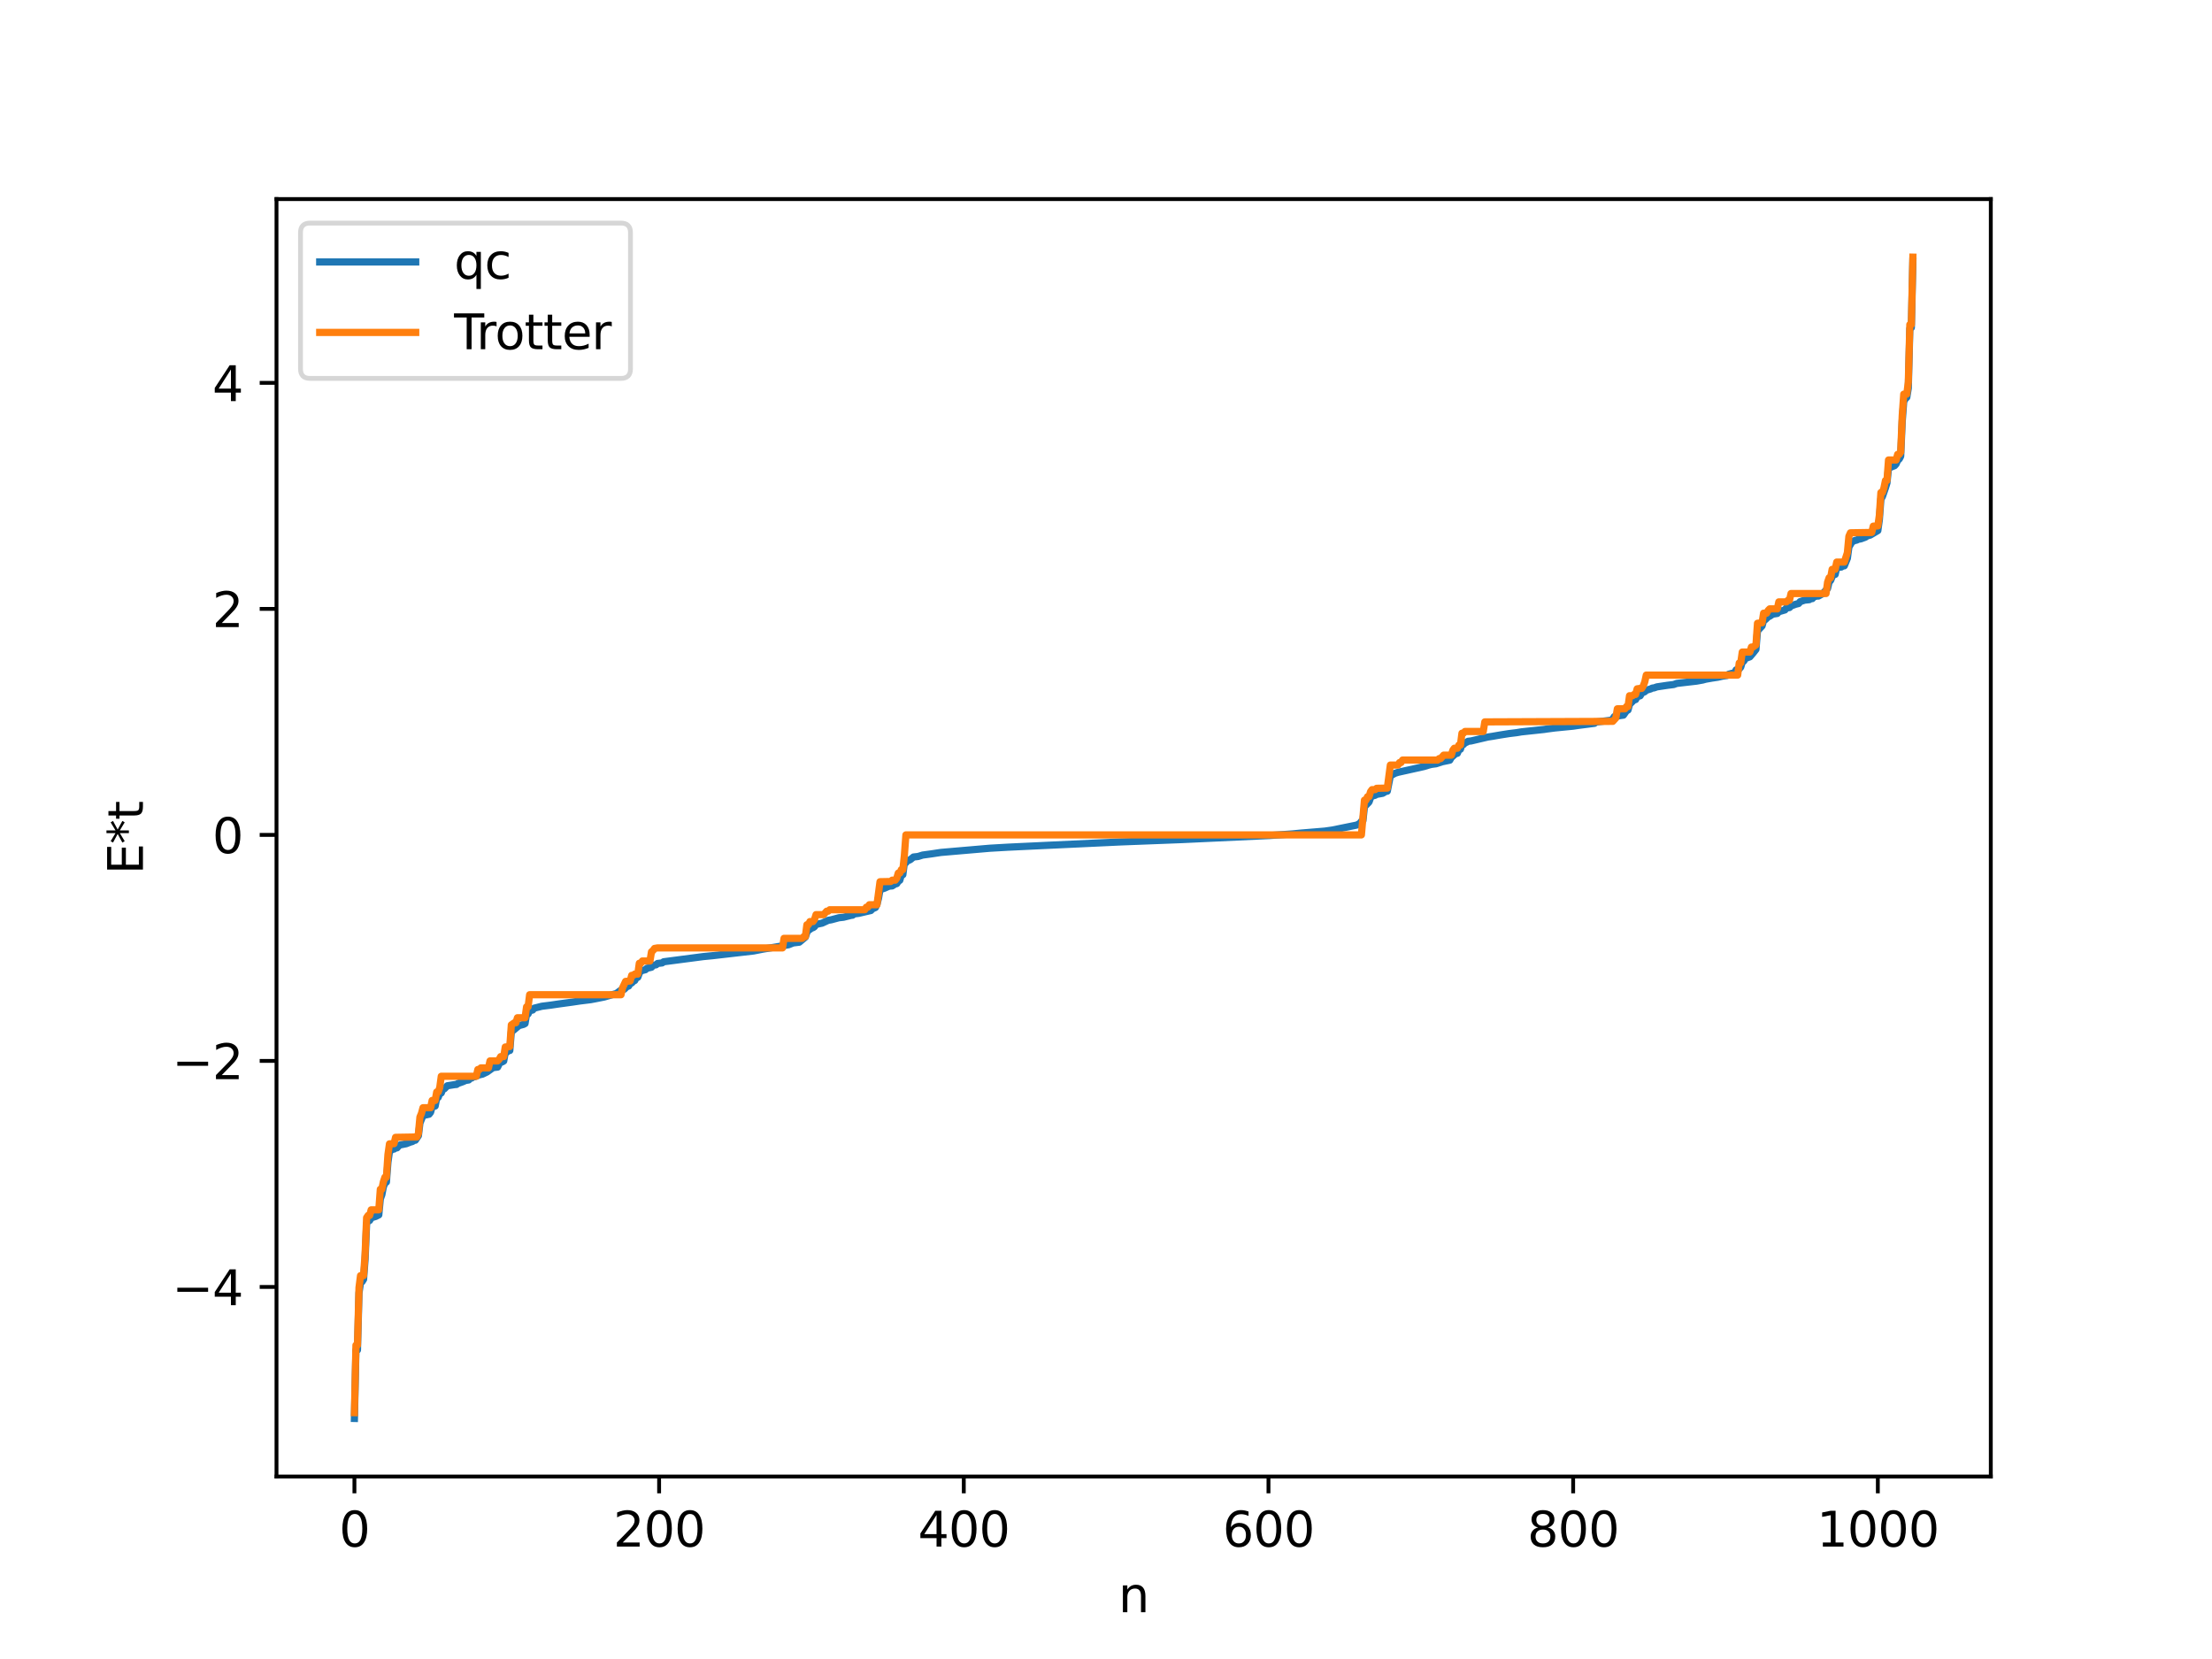 <?xml version="1.0" encoding="utf-8" standalone="no"?>
<!DOCTYPE svg PUBLIC "-//W3C//DTD SVG 1.1//EN"
  "http://www.w3.org/Graphics/SVG/1.1/DTD/svg11.dtd">
<svg xmlns:xlink="http://www.w3.org/1999/xlink" width="460.8pt" height="345.6pt" viewBox="0 0 460.8 345.6" xmlns="http://www.w3.org/2000/svg" version="1.1">
 <defs>
  <style type="text/css">*{stroke-linejoin: round; stroke-linecap: butt}</style>
 </defs>
 <g id="figure_1">
  <g id="patch_1">
   <path d="M 0 345.6 
L 460.8 345.6 
L 460.8 0 
L 0 0 
z
" style="fill: #ffffff"/>
  </g>
  <g id="axes_1">
   <g id="patch_2">
    <path d="M 57.6 307.584 
L 414.72 307.584 
L 414.72 41.472 
L 57.6 41.472 
z
" style="fill: #ffffff"/>
   </g>
   <g id="matplotlib.axis_1">
    <g id="xtick_1">
     <g id="line2d_1">
      <defs>
       <path id="m06d0e3bdff" d="M 0 0 
L 0 3.5 
" style="stroke: #000000; stroke-width: 0.8"/>
      </defs>
      <g>
       <use xlink:href="#m06d0e3bdff" x="73.833" y="307.584" style="stroke: #000000; stroke-width: 0.8"/>
      </g>
     </g>
     <g id="text_1">
      <!-- 0 -->
      <g transform="translate(70.651 322.182) scale(0.1 -0.1)">
       <defs>
        <path id="DejaVuSans-30" d="M 2034 4250 
Q 1547 4250 1301 3770 
Q 1056 3291 1056 2328 
Q 1056 1369 1301 889 
Q 1547 409 2034 409 
Q 2525 409 2770 889 
Q 3016 1369 3016 2328 
Q 3016 3291 2770 3770 
Q 2525 4250 2034 4250 
z
M 2034 4750 
Q 2819 4750 3233 4129 
Q 3647 3509 3647 2328 
Q 3647 1150 3233 529 
Q 2819 -91 2034 -91 
Q 1250 -91 836 529 
Q 422 1150 422 2328 
Q 422 3509 836 4129 
Q 1250 4750 2034 4750 
z
" transform="scale(0.016)"/>
       </defs>
       <use xlink:href="#DejaVuSans-30"/>
      </g>
     </g>
    </g>
    <g id="xtick_2">
     <g id="line2d_2">
      <g>
       <use xlink:href="#m06d0e3bdff" x="137.304" y="307.584" style="stroke: #000000; stroke-width: 0.8"/>
      </g>
     </g>
     <g id="text_2">
      <!-- 200 -->
      <g transform="translate(127.76 322.182) scale(0.1 -0.1)">
       <defs>
        <path id="DejaVuSans-32" d="M 1228 531 
L 3431 531 
L 3431 0 
L 469 0 
L 469 531 
Q 828 903 1448 1529 
Q 2069 2156 2228 2338 
Q 2531 2678 2651 2914 
Q 2772 3150 2772 3378 
Q 2772 3750 2511 3984 
Q 2250 4219 1831 4219 
Q 1534 4219 1204 4116 
Q 875 4013 500 3803 
L 500 4441 
Q 881 4594 1212 4672 
Q 1544 4750 1819 4750 
Q 2544 4750 2975 4387 
Q 3406 4025 3406 3419 
Q 3406 3131 3298 2873 
Q 3191 2616 2906 2266 
Q 2828 2175 2409 1742 
Q 1991 1309 1228 531 
z
" transform="scale(0.016)"/>
       </defs>
       <use xlink:href="#DejaVuSans-32"/>
       <use xlink:href="#DejaVuSans-30" x="63.623"/>
       <use xlink:href="#DejaVuSans-30" x="127.246"/>
      </g>
     </g>
    </g>
    <g id="xtick_3">
     <g id="line2d_3">
      <g>
       <use xlink:href="#m06d0e3bdff" x="200.775" y="307.584" style="stroke: #000000; stroke-width: 0.8"/>
      </g>
     </g>
     <g id="text_3">
      <!-- 400 -->
      <g transform="translate(191.231 322.182) scale(0.1 -0.1)">
       <defs>
        <path id="DejaVuSans-34" d="M 2419 4116 
L 825 1625 
L 2419 1625 
L 2419 4116 
z
M 2253 4666 
L 3047 4666 
L 3047 1625 
L 3713 1625 
L 3713 1100 
L 3047 1100 
L 3047 0 
L 2419 0 
L 2419 1100 
L 313 1100 
L 313 1709 
L 2253 4666 
z
" transform="scale(0.016)"/>
       </defs>
       <use xlink:href="#DejaVuSans-34"/>
       <use xlink:href="#DejaVuSans-30" x="63.623"/>
       <use xlink:href="#DejaVuSans-30" x="127.246"/>
      </g>
     </g>
    </g>
    <g id="xtick_4">
     <g id="line2d_4">
      <g>
       <use xlink:href="#m06d0e3bdff" x="264.246" y="307.584" style="stroke: #000000; stroke-width: 0.8"/>
      </g>
     </g>
     <g id="text_4">
      <!-- 600 -->
      <g transform="translate(254.702 322.182) scale(0.1 -0.1)">
       <defs>
        <path id="DejaVuSans-36" d="M 2113 2584 
Q 1688 2584 1439 2293 
Q 1191 2003 1191 1497 
Q 1191 994 1439 701 
Q 1688 409 2113 409 
Q 2538 409 2786 701 
Q 3034 994 3034 1497 
Q 3034 2003 2786 2293 
Q 2538 2584 2113 2584 
z
M 3366 4563 
L 3366 3988 
Q 3128 4100 2886 4159 
Q 2644 4219 2406 4219 
Q 1781 4219 1451 3797 
Q 1122 3375 1075 2522 
Q 1259 2794 1537 2939 
Q 1816 3084 2150 3084 
Q 2853 3084 3261 2657 
Q 3669 2231 3669 1497 
Q 3669 778 3244 343 
Q 2819 -91 2113 -91 
Q 1303 -91 875 529 
Q 447 1150 447 2328 
Q 447 3434 972 4092 
Q 1497 4750 2381 4750 
Q 2619 4750 2861 4703 
Q 3103 4656 3366 4563 
z
" transform="scale(0.016)"/>
       </defs>
       <use xlink:href="#DejaVuSans-36"/>
       <use xlink:href="#DejaVuSans-30" x="63.623"/>
       <use xlink:href="#DejaVuSans-30" x="127.246"/>
      </g>
     </g>
    </g>
    <g id="xtick_5">
     <g id="line2d_5">
      <g>
       <use xlink:href="#m06d0e3bdff" x="327.717" y="307.584" style="stroke: #000000; stroke-width: 0.8"/>
      </g>
     </g>
     <g id="text_5">
      <!-- 800 -->
      <g transform="translate(318.173 322.182) scale(0.1 -0.1)">
       <defs>
        <path id="DejaVuSans-38" d="M 2034 2216 
Q 1584 2216 1326 1975 
Q 1069 1734 1069 1313 
Q 1069 891 1326 650 
Q 1584 409 2034 409 
Q 2484 409 2743 651 
Q 3003 894 3003 1313 
Q 3003 1734 2745 1975 
Q 2488 2216 2034 2216 
z
M 1403 2484 
Q 997 2584 770 2862 
Q 544 3141 544 3541 
Q 544 4100 942 4425 
Q 1341 4750 2034 4750 
Q 2731 4750 3128 4425 
Q 3525 4100 3525 3541 
Q 3525 3141 3298 2862 
Q 3072 2584 2669 2484 
Q 3125 2378 3379 2068 
Q 3634 1759 3634 1313 
Q 3634 634 3220 271 
Q 2806 -91 2034 -91 
Q 1263 -91 848 271 
Q 434 634 434 1313 
Q 434 1759 690 2068 
Q 947 2378 1403 2484 
z
M 1172 3481 
Q 1172 3119 1398 2916 
Q 1625 2713 2034 2713 
Q 2441 2713 2670 2916 
Q 2900 3119 2900 3481 
Q 2900 3844 2670 4047 
Q 2441 4250 2034 4250 
Q 1625 4250 1398 4047 
Q 1172 3844 1172 3481 
z
" transform="scale(0.016)"/>
       </defs>
       <use xlink:href="#DejaVuSans-38"/>
       <use xlink:href="#DejaVuSans-30" x="63.623"/>
       <use xlink:href="#DejaVuSans-30" x="127.246"/>
      </g>
     </g>
    </g>
    <g id="xtick_6">
     <g id="line2d_6">
      <g>
       <use xlink:href="#m06d0e3bdff" x="391.188" y="307.584" style="stroke: #000000; stroke-width: 0.8"/>
      </g>
     </g>
     <g id="text_6">
      <!-- 1000 -->
      <g transform="translate(378.463 322.182) scale(0.1 -0.1)">
       <defs>
        <path id="DejaVuSans-31" d="M 794 531 
L 1825 531 
L 1825 4091 
L 703 3866 
L 703 4441 
L 1819 4666 
L 2450 4666 
L 2450 531 
L 3481 531 
L 3481 0 
L 794 0 
L 794 531 
z
" transform="scale(0.016)"/>
       </defs>
       <use xlink:href="#DejaVuSans-31"/>
       <use xlink:href="#DejaVuSans-30" x="63.623"/>
       <use xlink:href="#DejaVuSans-30" x="127.246"/>
       <use xlink:href="#DejaVuSans-30" x="190.869"/>
      </g>
     </g>
    </g>
    <g id="text_7">
     <!-- n -->
     <g transform="translate(232.991 335.861) scale(0.1 -0.1)">
      <defs>
       <path id="DejaVuSans-6e" d="M 3513 2113 
L 3513 0 
L 2938 0 
L 2938 2094 
Q 2938 2591 2744 2837 
Q 2550 3084 2163 3084 
Q 1697 3084 1428 2787 
Q 1159 2491 1159 1978 
L 1159 0 
L 581 0 
L 581 3500 
L 1159 3500 
L 1159 2956 
Q 1366 3272 1645 3428 
Q 1925 3584 2291 3584 
Q 2894 3584 3203 3211 
Q 3513 2838 3513 2113 
z
" transform="scale(0.016)"/>
      </defs>
      <use xlink:href="#DejaVuSans-6e"/>
     </g>
    </g>
   </g>
   <g id="matplotlib.axis_2">
    <g id="ytick_1">
     <g id="line2d_7">
      <defs>
       <path id="m2746e15266" d="M 0 0 
L -3.5 0 
" style="stroke: #000000; stroke-width: 0.8"/>
      </defs>
      <g>
       <use xlink:href="#m2746e15266" x="57.6" y="268.092" style="stroke: #000000; stroke-width: 0.8"/>
      </g>
     </g>
     <g id="text_8">
      <!-- −4 -->
      <g transform="translate(35.858 271.892) scale(0.1 -0.1)">
       <defs>
        <path id="DejaVuSans-2212" d="M 678 2272 
L 4684 2272 
L 4684 1741 
L 678 1741 
L 678 2272 
z
" transform="scale(0.016)"/>
       </defs>
       <use xlink:href="#DejaVuSans-2212"/>
       <use xlink:href="#DejaVuSans-34" x="83.789"/>
      </g>
     </g>
    </g>
    <g id="ytick_2">
     <g id="line2d_8">
      <g>
       <use xlink:href="#m2746e15266" x="57.6" y="221.008" style="stroke: #000000; stroke-width: 0.8"/>
      </g>
     </g>
     <g id="text_9">
      <!-- −2 -->
      <g transform="translate(35.858 224.808) scale(0.1 -0.1)">
       <use xlink:href="#DejaVuSans-2212"/>
       <use xlink:href="#DejaVuSans-32" x="83.789"/>
      </g>
     </g>
    </g>
    <g id="ytick_3">
     <g id="line2d_9">
      <g>
       <use xlink:href="#m2746e15266" x="57.6" y="173.924" style="stroke: #000000; stroke-width: 0.8"/>
      </g>
     </g>
     <g id="text_10">
      <!-- 0 -->
      <g transform="translate(44.237 177.724) scale(0.1 -0.1)">
       <use xlink:href="#DejaVuSans-30"/>
      </g>
     </g>
    </g>
    <g id="ytick_4">
     <g id="line2d_10">
      <g>
       <use xlink:href="#m2746e15266" x="57.6" y="126.84" style="stroke: #000000; stroke-width: 0.8"/>
      </g>
     </g>
     <g id="text_11">
      <!-- 2 -->
      <g transform="translate(44.237 130.64) scale(0.1 -0.1)">
       <use xlink:href="#DejaVuSans-32"/>
      </g>
     </g>
    </g>
    <g id="ytick_5">
     <g id="line2d_11">
      <g>
       <use xlink:href="#m2746e15266" x="57.6" y="79.756" style="stroke: #000000; stroke-width: 0.8"/>
      </g>
     </g>
     <g id="text_12">
      <!-- 4 -->
      <g transform="translate(44.237 83.555) scale(0.1 -0.1)">
       <use xlink:href="#DejaVuSans-34"/>
      </g>
     </g>
    </g>
    <g id="text_13">
     <!-- E*t -->
     <g transform="translate(29.778 182.148) rotate(-90) scale(0.1 -0.1)">
      <defs>
       <path id="DejaVuSans-45" d="M 628 4666 
L 3578 4666 
L 3578 4134 
L 1259 4134 
L 1259 2753 
L 3481 2753 
L 3481 2222 
L 1259 2222 
L 1259 531 
L 3634 531 
L 3634 0 
L 628 0 
L 628 4666 
z
" transform="scale(0.016)"/>
       <path id="DejaVuSans-2a" d="M 3009 3897 
L 1888 3291 
L 3009 2681 
L 2828 2375 
L 1778 3009 
L 1778 1831 
L 1422 1831 
L 1422 3009 
L 372 2375 
L 191 2681 
L 1313 3291 
L 191 3897 
L 372 4206 
L 1422 3572 
L 1422 4750 
L 1778 4750 
L 1778 3572 
L 2828 4206 
L 3009 3897 
z
" transform="scale(0.016)"/>
       <path id="DejaVuSans-74" d="M 1172 4494 
L 1172 3500 
L 2356 3500 
L 2356 3053 
L 1172 3053 
L 1172 1153 
Q 1172 725 1289 603 
Q 1406 481 1766 481 
L 2356 481 
L 2356 0 
L 1766 0 
Q 1100 0 847 248 
Q 594 497 594 1153 
L 594 3053 
L 172 3053 
L 172 3500 
L 594 3500 
L 594 4494 
L 1172 4494 
z
" transform="scale(0.016)"/>
      </defs>
      <use xlink:href="#DejaVuSans-45"/>
      <use xlink:href="#DejaVuSans-2a" x="63.184"/>
      <use xlink:href="#DejaVuSans-74" x="113.184"/>
     </g>
    </g>
   </g>
   <g id="line2d_12">
    <path d="M 73.833 295.488 
L 74.15 281.259 
L 74.467 281.225 
L 74.785 269.365 
L 75.102 267.211 
L 75.42 267.01 
L 75.737 266.516 
L 76.054 262.349 
L 76.372 254.932 
L 76.689 254.277 
L 77.006 254.246 
L 77.324 253.689 
L 78.276 253.4 
L 78.91 253.087 
L 79.228 249.747 
L 79.545 248.893 
L 79.862 247.257 
L 80.18 246.456 
L 80.497 246.242 
L 80.815 242.119 
L 81.132 239.885 
L 81.767 239.399 
L 82.084 239.372 
L 82.401 239.147 
L 82.719 239.112 
L 83.036 238.719 
L 83.353 238.51 
L 84.623 238.257 
L 85.575 237.886 
L 85.892 237.815 
L 86.21 237.582 
L 86.527 237.53 
L 87.162 236.59 
L 87.479 233.944 
L 88.114 232.397 
L 89.383 232.113 
L 89.7 231.704 
L 90.018 230.549 
L 90.653 230.409 
L 90.97 228.771 
L 91.287 228.6 
L 91.605 227.776 
L 91.922 227.69 
L 92.239 226.832 
L 92.557 226.82 
L 93.191 226.183 
L 94.778 225.933 
L 95.096 225.913 
L 95.413 225.692 
L 96.365 225.362 
L 97 225.079 
L 97.634 224.98 
L 97.952 224.613 
L 98.269 224.575 
L 98.586 224.323 
L 98.904 224.293 
L 99.856 223.905 
L 100.491 223.769 
L 101.443 223.316 
L 102.712 222.41 
L 103.664 222.294 
L 103.981 221.647 
L 104.299 221.275 
L 104.616 221.226 
L 104.934 221.03 
L 105.251 219.255 
L 105.568 219.185 
L 105.886 218.877 
L 106.203 218.842 
L 106.52 214.949 
L 107.155 214.45 
L 108.107 213.65 
L 109.059 213.397 
L 109.377 213.225 
L 109.694 211.269 
L 110.011 211.221 
L 110.329 210.551 
L 110.963 210.405 
L 111.281 210.02 
L 112.233 209.785 
L 112.867 209.624 
L 114.772 209.385 
L 116.358 209.15 
L 119.215 208.76 
L 120.801 208.523 
L 123.023 208.25 
L 123.975 208.073 
L 125.879 207.694 
L 128.418 206.955 
L 129.37 206.257 
L 130.005 206.094 
L 130.639 205.49 
L 130.957 205.411 
L 131.274 204.876 
L 131.591 204.769 
L 131.909 204.424 
L 132.226 204.263 
L 132.543 203.656 
L 132.861 203.585 
L 133.178 202.727 
L 133.496 202.25 
L 134.448 202.008 
L 134.765 201.708 
L 135.4 201.569 
L 135.717 201.491 
L 136.034 201.096 
L 136.669 200.989 
L 136.986 200.706 
L 137.939 200.593 
L 138.256 200.353 
L 146.507 199.273 
L 148.411 199.089 
L 156.98 198.105 
L 158.884 197.73 
L 163.01 197.04 
L 163.644 196.916 
L 164.279 196.808 
L 165.231 196.429 
L 166.5 196.277 
L 167.77 195.206 
L 168.087 194.246 
L 168.405 193.749 
L 168.722 193.606 
L 169.039 193.338 
L 169.357 193.26 
L 169.674 193.044 
L 169.991 192.57 
L 171.261 192.306 
L 172.53 191.717 
L 173.165 191.61 
L 174.752 191.183 
L 175.704 191.081 
L 177.291 190.689 
L 177.608 190.652 
L 177.925 190.389 
L 178.877 190.268 
L 181.416 189.677 
L 181.734 189.335 
L 182.368 189.054 
L 182.686 188.385 
L 183.003 187.152 
L 183.32 185.331 
L 184.272 185.022 
L 185.224 184.602 
L 185.859 184.552 
L 186.494 184.147 
L 186.811 184.073 
L 187.129 183.578 
L 187.446 183.381 
L 187.763 182.277 
L 188.081 182.214 
L 188.398 179.728 
L 188.715 179.709 
L 189.033 179.261 
L 189.35 179.218 
L 189.667 179.049 
L 190.302 178.53 
L 191.254 178.422 
L 192.206 178.125 
L 194.11 177.865 
L 195.062 177.72 
L 196.015 177.578 
L 206.17 176.704 
L 209.978 176.484 
L 214.421 176.275 
L 217.277 176.139 
L 233.462 175.385 
L 246.157 174.898 
L 264.563 174.046 
L 269.324 173.712 
L 270.91 173.556 
L 275.988 173.134 
L 277.575 172.907 
L 282.653 171.873 
L 283.287 171.524 
L 283.605 171.095 
L 283.922 170.962 
L 284.239 168.061 
L 285.191 167.074 
L 285.509 166.182 
L 285.826 165.832 
L 286.461 165.673 
L 286.778 165.482 
L 288.048 165.255 
L 288.682 164.864 
L 289 164.82 
L 289.634 161.618 
L 290.586 161.097 
L 291.221 160.889 
L 296.616 159.69 
L 297.568 159.395 
L 298.203 159.234 
L 299.155 159.106 
L 300.424 158.69 
L 302.011 158.362 
L 302.329 157.803 
L 303.281 156.953 
L 303.598 156.928 
L 303.915 156.159 
L 304.233 156.081 
L 304.55 155.099 
L 304.867 155.084 
L 305.185 154.719 
L 305.502 154.633 
L 305.82 154.427 
L 306.454 154.353 
L 309.945 153.534 
L 310.897 153.391 
L 312.484 153.115 
L 314.388 152.815 
L 315.975 152.623 
L 316.927 152.46 
L 321.687 151.952 
L 322.322 151.854 
L 323.909 151.647 
L 327.717 151.273 
L 328.669 151.128 
L 332.16 150.679 
L 332.477 150.424 
L 335.651 150.029 
L 335.968 149.778 
L 336.286 149.289 
L 337.555 149.06 
L 338.19 148.973 
L 338.824 148.067 
L 339.142 147.913 
L 339.459 146.723 
L 340.094 146.106 
L 340.411 145.79 
L 340.729 145.734 
L 341.046 145.134 
L 341.681 144.946 
L 341.998 144.376 
L 342.633 144.1 
L 342.95 143.796 
L 343.902 143.501 
L 344.22 143.331 
L 344.537 143.31 
L 345.172 143.087 
L 347.393 142.755 
L 348.662 142.599 
L 349.297 142.367 
L 351.201 142.146 
L 353.423 141.891 
L 354.692 141.664 
L 355.327 141.491 
L 356.596 141.267 
L 357.866 141.077 
L 358.818 140.858 
L 359.77 140.719 
L 360.087 140.461 
L 361.357 140.131 
L 361.674 139.547 
L 362.309 139.342 
L 362.626 138.985 
L 362.943 137.918 
L 363.261 137.721 
L 363.578 137.178 
L 364.53 136.827 
L 365.165 136.079 
L 365.8 135.277 
L 366.117 131.425 
L 367.069 130.402 
L 367.386 129.248 
L 367.704 129.109 
L 368.339 128.493 
L 368.656 128.366 
L 369.291 127.941 
L 370.243 127.793 
L 370.56 127.432 
L 371.829 127.062 
L 372.147 126.646 
L 372.781 126.568 
L 373.099 126.237 
L 374.051 125.881 
L 374.686 125.722 
L 375.003 125.332 
L 375.955 125.018 
L 376.907 124.923 
L 377.224 124.707 
L 377.542 124.7 
L 377.859 124.33 
L 378.494 124.173 
L 378.811 124.169 
L 379.446 123.814 
L 379.763 123.627 
L 380.715 122.586 
L 381.033 121.24 
L 381.35 120.929 
L 381.667 120.122 
L 381.985 119.689 
L 382.302 119.659 
L 382.62 118.223 
L 383.572 118.125 
L 383.889 117.886 
L 384.206 117.875 
L 384.841 116.306 
L 385.158 113.968 
L 385.793 112.885 
L 386.428 112.578 
L 386.745 112.53 
L 387.062 112.359 
L 387.697 112.237 
L 388.649 111.877 
L 388.967 111.636 
L 389.601 111.47 
L 391.188 110.533 
L 391.505 108.27 
L 391.823 103.997 
L 392.14 103.444 
L 392.775 101.624 
L 393.092 100.592 
L 393.41 97.519 
L 394.679 97.01 
L 394.996 96.65 
L 395.314 95.886 
L 395.631 95.649 
L 395.948 95.05 
L 396.266 87.807 
L 396.583 83.621 
L 396.9 83.079 
L 397.218 82.773 
L 397.535 80.857 
L 397.853 68.481 
L 398.17 68.253 
L 398.487 54.384 
L 398.487 54.384 
" clip-path="url(#p7776dc5355)" style="fill: none; stroke: #1f77b4; stroke-width: 1.5; stroke-linecap: square"/>
   </g>
   <g id="line2d_13">
    <path d="M 73.833 294.281 
L 74.15 280.236 
L 74.467 280.236 
L 74.785 268.231 
L 75.102 265.738 
L 75.737 265.738 
L 76.054 261.246 
L 76.372 253.663 
L 76.689 253.198 
L 77.006 253.198 
L 77.324 252.025 
L 78.91 252.025 
L 79.228 247.747 
L 79.545 247.747 
L 79.862 246.198 
L 80.18 245.242 
L 80.497 245.242 
L 80.815 240.511 
L 81.132 238.285 
L 82.084 238.246 
L 82.401 236.928 
L 86.844 236.854 
L 87.162 236.132 
L 87.479 232.704 
L 87.796 231.946 
L 88.114 230.76 
L 89.7 230.76 
L 90.018 229.244 
L 90.653 229.244 
L 90.97 227.482 
L 91.287 227.482 
L 91.605 226.565 
L 91.922 224.205 
L 99.221 224.205 
L 99.539 222.799 
L 99.856 222.799 
L 100.173 222.466 
L 101.76 222.466 
L 102.077 221.008 
L 103.664 221.008 
L 103.981 220.68 
L 104.299 220.111 
L 104.934 220.111 
L 105.251 218.112 
L 106.203 218.012 
L 106.52 213.501 
L 107.155 213.055 
L 107.472 213.055 
L 107.79 212.016 
L 109.377 212.016 
L 109.694 209.736 
L 110.011 209.736 
L 110.329 207.218 
L 129.37 207.218 
L 129.687 205.787 
L 130.322 204.441 
L 131.274 204.355 
L 131.591 203.184 
L 131.909 203.184 
L 132.226 202.917 
L 132.861 202.917 
L 133.178 200.663 
L 133.496 200.663 
L 133.813 200.191 
L 135.4 200.191 
L 135.717 198.269 
L 136.034 198.01 
L 136.352 197.576 
L 136.986 197.466 
L 163.01 197.466 
L 163.327 195.472 
L 167.135 195.472 
L 167.453 195.107 
L 167.77 195.107 
L 168.087 192.638 
L 168.405 192.638 
L 168.722 191.979 
L 169.357 191.979 
L 169.674 191.554 
L 169.991 190.536 
L 171.578 190.536 
L 172.213 189.818 
L 172.53 189.818 
L 172.848 189.513 
L 180.147 189.513 
L 180.464 188.988 
L 180.781 188.988 
L 181.099 188.474 
L 182.686 188.474 
L 183.32 183.676 
L 185.542 183.633 
L 185.859 183.354 
L 186.494 183.354 
L 186.811 182.933 
L 187.129 181.878 
L 187.446 181.878 
L 187.763 181.163 
L 188.081 181.163 
L 188.398 178.18 
L 188.715 173.924 
L 283.605 173.924 
L 284.239 166.686 
L 284.557 166.686 
L 284.874 165.971 
L 285.191 165.971 
L 285.509 164.916 
L 285.826 164.494 
L 286.461 164.494 
L 286.778 164.216 
L 289 164.173 
L 289.634 159.375 
L 291.221 159.375 
L 291.539 158.86 
L 291.856 158.86 
L 292.173 158.336 
L 299.472 158.336 
L 299.79 158.031 
L 300.107 158.031 
L 300.742 157.313 
L 302.329 157.313 
L 302.646 156.295 
L 302.963 155.869 
L 303.598 155.869 
L 303.915 155.21 
L 304.233 155.21 
L 304.55 152.742 
L 304.867 152.742 
L 305.185 152.377 
L 308.993 152.377 
L 309.31 150.382 
L 335.968 150.273 
L 336.603 149.58 
L 336.92 147.658 
L 338.507 147.658 
L 338.824 147.186 
L 339.142 147.186 
L 339.459 144.932 
L 340.094 144.932 
L 340.411 144.665 
L 340.729 144.665 
L 341.046 143.494 
L 341.681 143.408 
L 341.998 143.408 
L 342.315 142.887 
L 342.633 142.062 
L 342.95 140.631 
L 361.991 140.631 
L 362.309 138.112 
L 362.626 138.112 
L 362.943 135.833 
L 364.53 135.833 
L 364.848 134.794 
L 365.165 134.794 
L 365.8 134.348 
L 366.117 129.837 
L 367.069 129.736 
L 367.386 127.737 
L 368.021 127.737 
L 368.339 127.169 
L 368.656 126.84 
L 370.243 126.84 
L 370.56 125.383 
L 372.147 125.383 
L 372.464 125.05 
L 372.781 125.05 
L 373.099 123.644 
L 380.398 123.644 
L 380.715 121.284 
L 381.033 120.366 
L 381.35 120.366 
L 381.667 118.605 
L 382.302 118.605 
L 382.62 117.089 
L 384.206 117.089 
L 384.841 115.145 
L 385.158 111.717 
L 385.476 110.995 
L 389.919 110.92 
L 390.236 109.603 
L 391.188 109.564 
L 391.505 107.338 
L 391.823 102.607 
L 392.14 102.607 
L 392.458 101.65 
L 392.775 100.102 
L 393.092 100.102 
L 393.41 95.824 
L 394.996 95.824 
L 395.314 94.651 
L 395.631 94.651 
L 395.948 94.185 
L 396.266 86.603 
L 396.583 82.111 
L 397.218 82.111 
L 397.535 79.617 
L 397.853 67.612 
L 398.17 67.612 
L 398.487 53.568 
L 398.487 53.568 
" clip-path="url(#p7776dc5355)" style="fill: none; stroke: #ff7f0e; stroke-width: 1.5; stroke-linecap: square"/>
   </g>
   <g id="patch_3">
    <path d="M 57.6 307.584 
L 57.6 41.472 
" style="fill: none; stroke: #000000; stroke-width: 0.8; stroke-linejoin: miter; stroke-linecap: square"/>
   </g>
   <g id="patch_4">
    <path d="M 414.72 307.584 
L 414.72 41.472 
" style="fill: none; stroke: #000000; stroke-width: 0.8; stroke-linejoin: miter; stroke-linecap: square"/>
   </g>
   <g id="patch_5">
    <path d="M 57.6 307.584 
L 414.72 307.584 
" style="fill: none; stroke: #000000; stroke-width: 0.8; stroke-linejoin: miter; stroke-linecap: square"/>
   </g>
   <g id="patch_6">
    <path d="M 57.6 41.472 
L 414.72 41.472 
" style="fill: none; stroke: #000000; stroke-width: 0.8; stroke-linejoin: miter; stroke-linecap: square"/>
   </g>
   <g id="legend_1">
    <g id="patch_7">
     <path d="M 64.6 78.828 
L 129.342 78.828 
Q 131.342 78.828 131.342 76.828 
L 131.342 48.472 
Q 131.342 46.472 129.342 46.472 
L 64.6 46.472 
Q 62.6 46.472 62.6 48.472 
L 62.6 76.828 
Q 62.6 78.828 64.6 78.828 
z
" style="fill: #ffffff; opacity: 0.8; stroke: #cccccc; stroke-linejoin: miter"/>
    </g>
    <g id="line2d_14">
     <path d="M 66.6 54.57 
L 76.6 54.57 
L 86.6 54.57 
" style="fill: none; stroke: #1f77b4; stroke-width: 1.5; stroke-linecap: square"/>
    </g>
    <g id="text_14">
     <!-- qc -->
     <g transform="translate(94.6 58.07) scale(0.1 -0.1)">
      <defs>
       <path id="DejaVuSans-71" d="M 947 1747 
Q 947 1113 1208 752 
Q 1469 391 1925 391 
Q 2381 391 2643 752 
Q 2906 1113 2906 1747 
Q 2906 2381 2643 2742 
Q 2381 3103 1925 3103 
Q 1469 3103 1208 2742 
Q 947 2381 947 1747 
z
M 2906 525 
Q 2725 213 2448 61 
Q 2172 -91 1784 -91 
Q 1150 -91 751 415 
Q 353 922 353 1747 
Q 353 2572 751 3078 
Q 1150 3584 1784 3584 
Q 2172 3584 2448 3432 
Q 2725 3281 2906 2969 
L 2906 3500 
L 3481 3500 
L 3481 -1331 
L 2906 -1331 
L 2906 525 
z
" transform="scale(0.016)"/>
       <path id="DejaVuSans-63" d="M 3122 3366 
L 3122 2828 
Q 2878 2963 2633 3030 
Q 2388 3097 2138 3097 
Q 1578 3097 1268 2742 
Q 959 2388 959 1747 
Q 959 1106 1268 751 
Q 1578 397 2138 397 
Q 2388 397 2633 464 
Q 2878 531 3122 666 
L 3122 134 
Q 2881 22 2623 -34 
Q 2366 -91 2075 -91 
Q 1284 -91 818 406 
Q 353 903 353 1747 
Q 353 2603 823 3093 
Q 1294 3584 2113 3584 
Q 2378 3584 2631 3529 
Q 2884 3475 3122 3366 
z
" transform="scale(0.016)"/>
      </defs>
      <use xlink:href="#DejaVuSans-71"/>
      <use xlink:href="#DejaVuSans-63" x="63.477"/>
     </g>
    </g>
    <g id="line2d_15">
     <path d="M 66.6 69.249 
L 76.6 69.249 
L 86.6 69.249 
" style="fill: none; stroke: #ff7f0e; stroke-width: 1.5; stroke-linecap: square"/>
    </g>
    <g id="text_15">
     <!-- Trotter -->
     <g transform="translate(94.6 72.749) scale(0.1 -0.1)">
      <defs>
       <path id="DejaVuSans-54" d="M -19 4666 
L 3928 4666 
L 3928 4134 
L 2272 4134 
L 2272 0 
L 1638 0 
L 1638 4134 
L -19 4134 
L -19 4666 
z
" transform="scale(0.016)"/>
       <path id="DejaVuSans-72" d="M 2631 2963 
Q 2534 3019 2420 3045 
Q 2306 3072 2169 3072 
Q 1681 3072 1420 2755 
Q 1159 2438 1159 1844 
L 1159 0 
L 581 0 
L 581 3500 
L 1159 3500 
L 1159 2956 
Q 1341 3275 1631 3429 
Q 1922 3584 2338 3584 
Q 2397 3584 2469 3576 
Q 2541 3569 2628 3553 
L 2631 2963 
z
" transform="scale(0.016)"/>
       <path id="DejaVuSans-6f" d="M 1959 3097 
Q 1497 3097 1228 2736 
Q 959 2375 959 1747 
Q 959 1119 1226 758 
Q 1494 397 1959 397 
Q 2419 397 2687 759 
Q 2956 1122 2956 1747 
Q 2956 2369 2687 2733 
Q 2419 3097 1959 3097 
z
M 1959 3584 
Q 2709 3584 3137 3096 
Q 3566 2609 3566 1747 
Q 3566 888 3137 398 
Q 2709 -91 1959 -91 
Q 1206 -91 779 398 
Q 353 888 353 1747 
Q 353 2609 779 3096 
Q 1206 3584 1959 3584 
z
" transform="scale(0.016)"/>
       <path id="DejaVuSans-65" d="M 3597 1894 
L 3597 1613 
L 953 1613 
Q 991 1019 1311 708 
Q 1631 397 2203 397 
Q 2534 397 2845 478 
Q 3156 559 3463 722 
L 3463 178 
Q 3153 47 2828 -22 
Q 2503 -91 2169 -91 
Q 1331 -91 842 396 
Q 353 884 353 1716 
Q 353 2575 817 3079 
Q 1281 3584 2069 3584 
Q 2775 3584 3186 3129 
Q 3597 2675 3597 1894 
z
M 3022 2063 
Q 3016 2534 2758 2815 
Q 2500 3097 2075 3097 
Q 1594 3097 1305 2825 
Q 1016 2553 972 2059 
L 3022 2063 
z
" transform="scale(0.016)"/>
      </defs>
      <use xlink:href="#DejaVuSans-54"/>
      <use xlink:href="#DejaVuSans-72" x="46.334"/>
      <use xlink:href="#DejaVuSans-6f" x="85.197"/>
      <use xlink:href="#DejaVuSans-74" x="146.379"/>
      <use xlink:href="#DejaVuSans-74" x="185.588"/>
      <use xlink:href="#DejaVuSans-65" x="224.797"/>
      <use xlink:href="#DejaVuSans-72" x="286.32"/>
     </g>
    </g>
   </g>
  </g>
 </g>
 <defs>
  <clipPath id="p7776dc5355">
   <rect x="57.6" y="41.472" width="357.12" height="266.112"/>
  </clipPath>
 </defs>
</svg>
